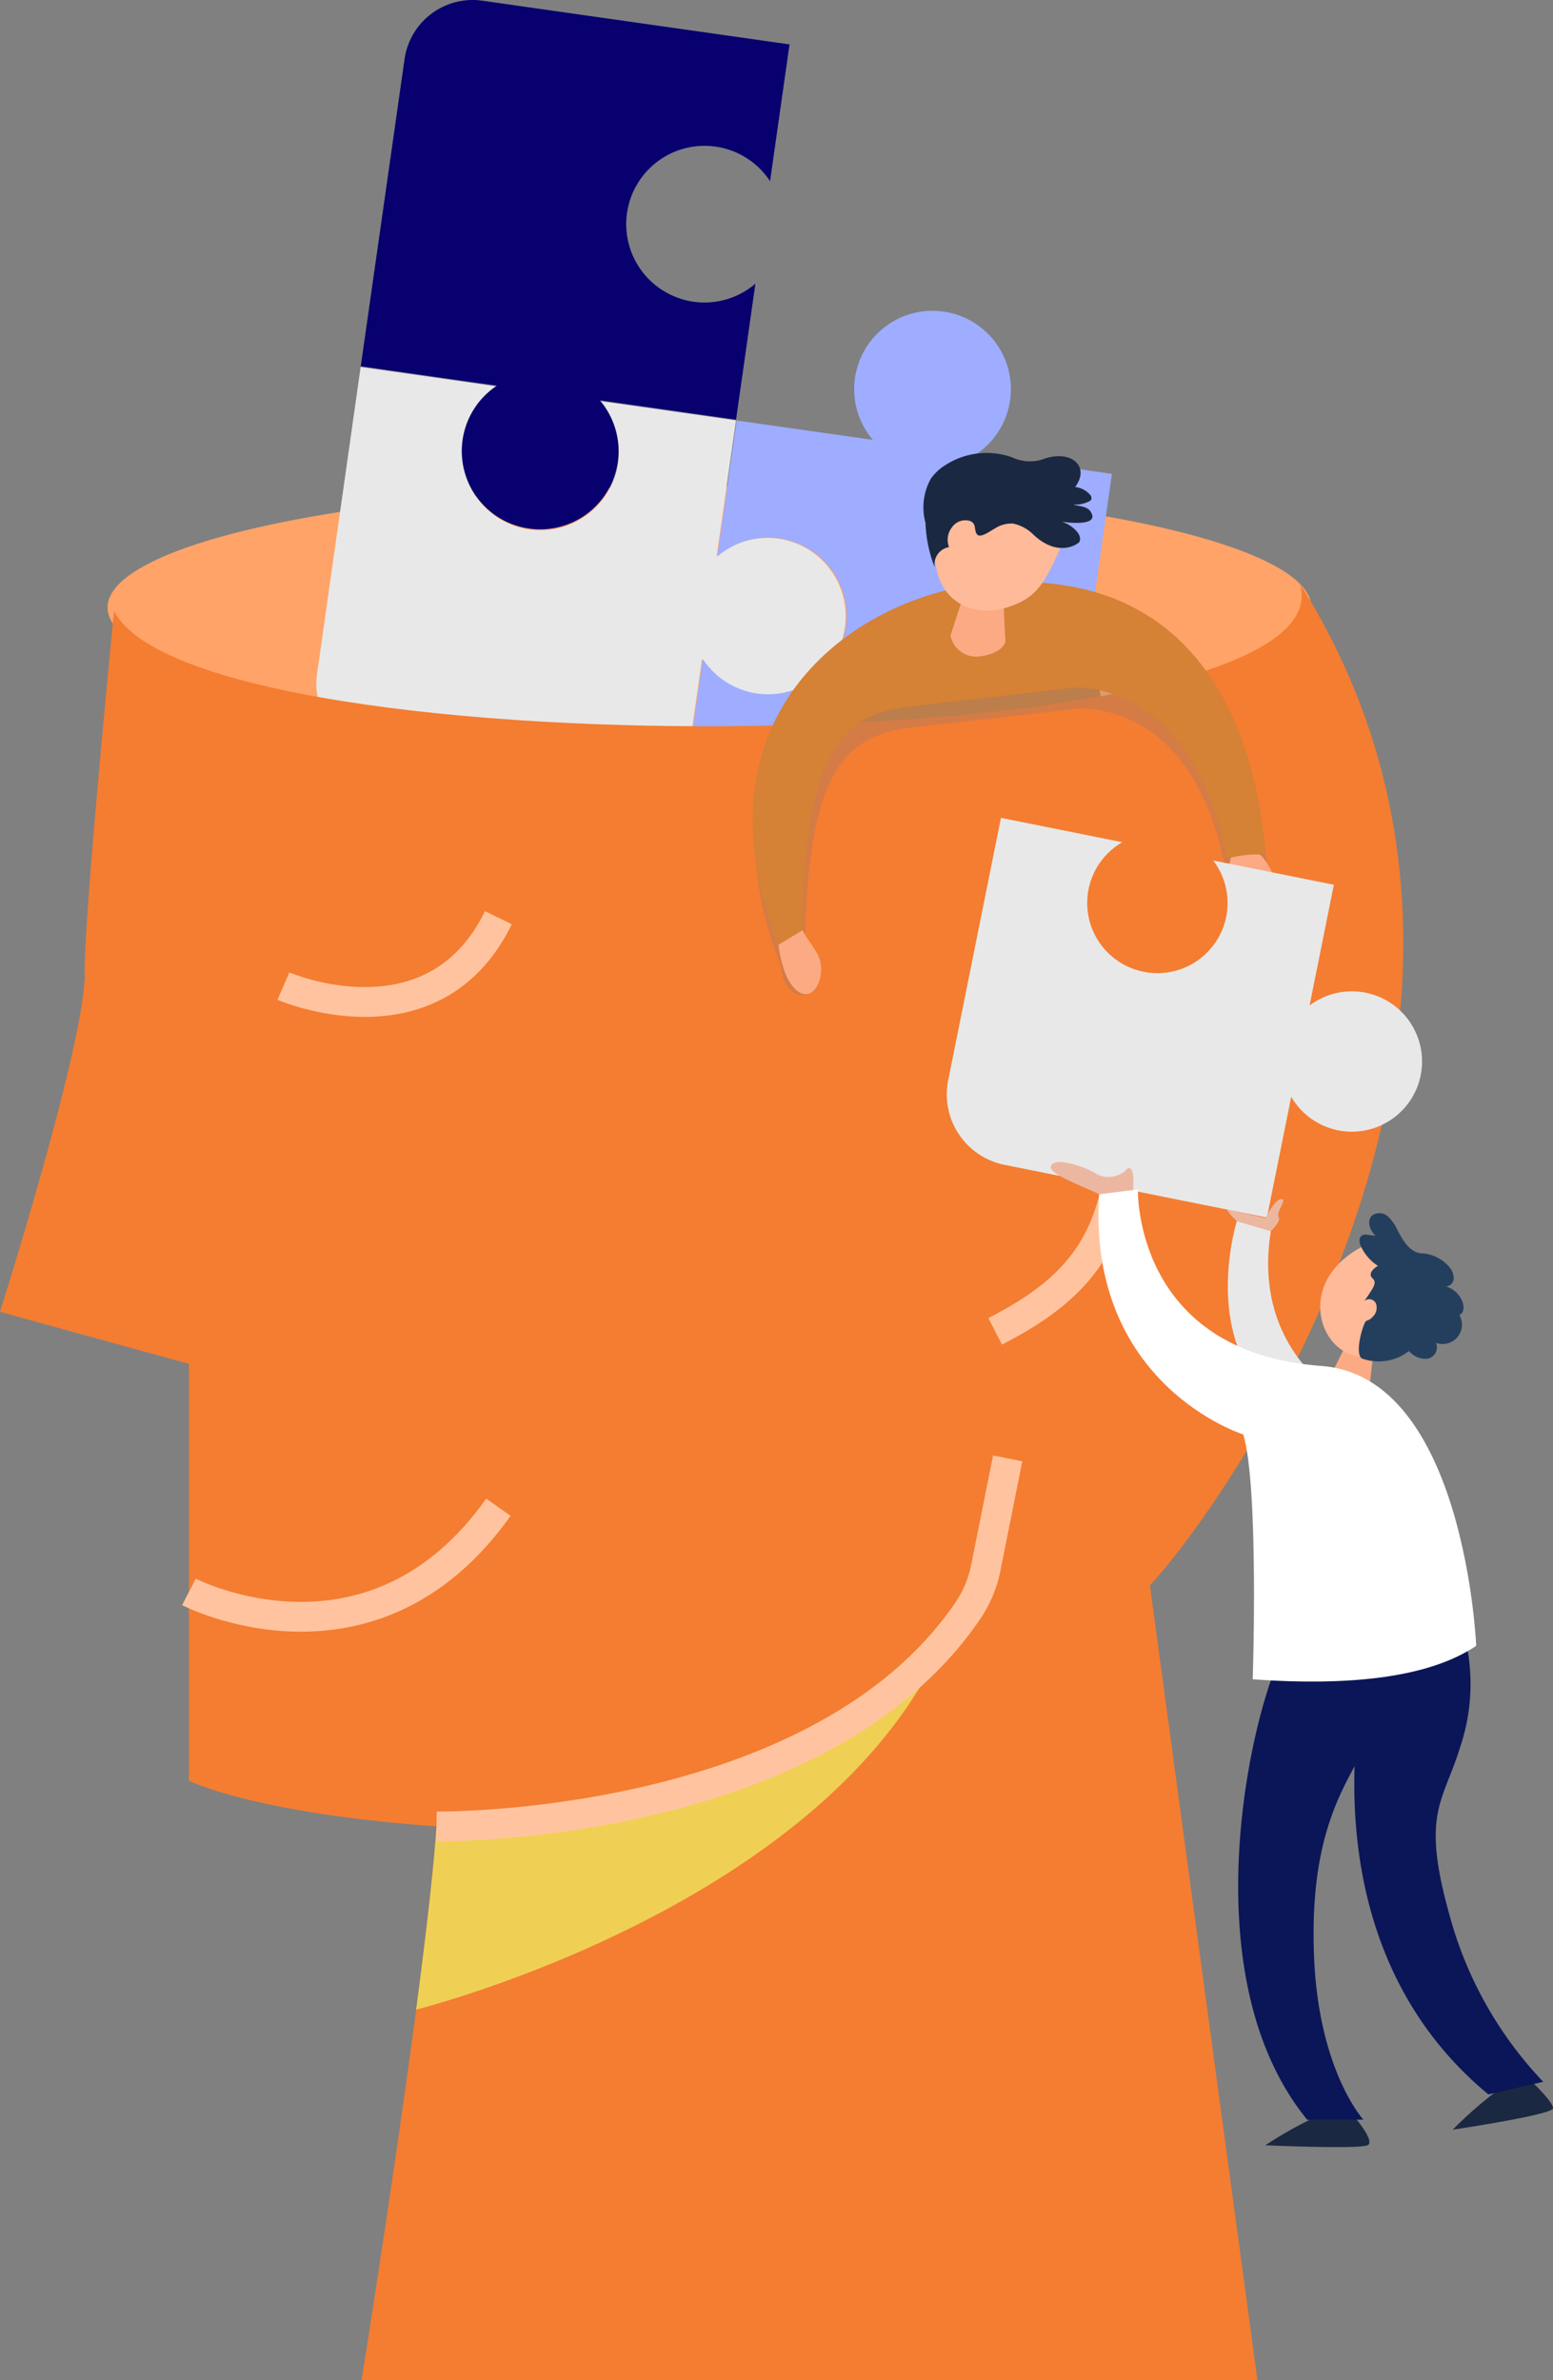 <svg xmlns="http://www.w3.org/2000/svg" width="104.236" height="159.78" viewBox="0 0 104.236 159.78">
  <rect x="0" y="0" width="104.236" height="159.78" fill="#808080" stroke="none"/>
  <g id="OBJECTS" transform="translate(-138.092 -53.757)">
    <g id="Group_11492" data-name="Group 11492" transform="translate(138.092 53.757)">
      <g id="Group_11460" data-name="Group 11460" transform="translate(0 0)">
        <ellipse id="Ellipse_751" data-name="Ellipse 751" cx="40.403" cy="8.126" rx="40.403" ry="8.126" transform="translate(7.22 32.654)" fill="#ffa368"/>
        <g id="Group_11444" data-name="Group 11444" transform="translate(21.227)">
          <path id="Path_40267" data-name="Path 40267" d="M209.561,120.8a5.25,5.25,0,0,0-1-5.068l9.132,1.3-1.3,9.139a5.259,5.259,0,1,1-.984,6.91l-1.3,9.139-20.617-2.934a4.617,4.617,0,0,1-3.92-5.222L192.5,113.45l9.182,1.307a5.258,5.258,0,1,0,7.877,6.046Z" transform="translate(-189.521 -88.812)" fill="#e8e8e8"/>
          <path id="Path_40268" data-name="Path 40268" d="M256.548,119.815a5.248,5.248,0,0,0-5.067,1l1.3-9.132,9.139,1.3a5.259,5.259,0,1,1,6.91.983l9.139,1.3-2.934,20.617a4.617,4.617,0,0,1-5.221,3.92L249.2,136.873l1.307-9.182a5.258,5.258,0,1,0,6.046-7.877Z" transform="translate(-224.565 -83.456)" fill="#9eadff"/>
          <path id="Path_40269" data-name="Path 40269" d="M218.181,73.8a5.249,5.249,0,0,0,5.067-1l-1.3,9.131-9.139-1.3a5.259,5.259,0,1,1-6.91-.983l-9.139-1.3L199.7,57.724a4.617,4.617,0,0,1,5.221-3.92l20.617,2.934-1.307,9.182a5.258,5.258,0,1,0-6.046,7.877Z" transform="translate(-193.773 -53.757)" fill="#07006e"/>
        </g>
        <path id="Path_40270" data-name="Path 40270" d="M274.839,162.275l1.317,5.006,16.871-1.739-1.485-7.324Z" transform="translate(-218.397 -115.101)" fill="#d58136"/>
        <g id="Group_11459" data-name="Group 11459" transform="translate(0 39.175)">
          <g id="Group_11458" data-name="Group 11458">
            <path id="Path_40278" data-name="Path 40278" d="M215.274,215.924l7.215,53.349H162.362s2.151-13.451,3.664-24.873c.63-4.793,1.154-9.227,1.355-12.166,0-.043.009-.087.009-.131-12.244-.875-16.617-3.061-16.617-3.061V201.057l-12.681-3.5s5.9-18.585,5.685-22.958c0-4.154,1.967-24.087,1.967-24.087,5.67,11.025,83.268,10.138,79.592-1.844C243.786,177.941,220.168,210.677,215.274,215.924Z" transform="translate(-138.092 -148.669)" fill="#f47d31"/>
            <path id="Path_40279" data-name="Path 40279" d="M301.014,216c4.707.246,7.071-2.584,7.559,2.938a33.65,33.65,0,0,1-.48,9.323c-.966,5.008-3.7,7.551-8.169,9.849" transform="translate(-233.128 -187.911)" fill="none" stroke="#ffc49f" stroke-miterlimit="10" stroke-width="2"/>
            <path id="Path_40280" data-name="Path 40280" d="M184.179,207.61s10.057,4.373,14.431-4.591" transform="translate(-165.157 -180.586)" fill="none" stroke="#ffc49f" stroke-miterlimit="10" stroke-width="2"/>
            <path id="Path_40281" data-name="Path 40281" d="M168.816,304.585s12.244,6.341,20.772-5.685" transform="translate(-156.135 -236.892)" fill="none" stroke="#ffc49f" stroke-miterlimit="10" stroke-width="2"/>
            <path id="Path_40282" data-name="Path 40282" d="M241.156,320.894C233.2,338.709,205.77,345.54,205.77,345.54c.63-4.793,1.154-9.227,1.355-12.166A52.151,52.151,0,0,0,241.156,320.894Z" transform="translate(-177.836 -249.808)" fill="#f0d054" style="mix-blend-mode: multiply;isolation: isolate"/>
            <path id="Path_40283" data-name="Path 40283" d="M209.076,315.661s25.66.343,35.708-14.548a7.875,7.875,0,0,0,1.17-2.869l1.458-7.289" transform="translate(-179.777 -232.226)" fill="none" stroke="#ffc49f" stroke-miterlimit="10" stroke-width="2"/>
          </g>
        </g>
      </g>
    </g>
    <g id="Group_11493" data-name="Group 11493" transform="translate(188.605 84.164)">
      <path id="Path_40303" data-name="Path 40303" d="M276.934,151.867c-8.963.661-20.509,8.642-14.337,24.292.059,1.376.985,2.257,1.824,1.893s-.218-2.864-.218-2.864c.138-12.166,2.685-14.554,7.409-15.041l11.068-1.266c2.781.1,7.97,1.45,9.795,10.972l2.813.2C294.722,163.089,291.638,150.782,276.934,151.867Z" transform="translate(-260.698 -141.74)" fill="#5e749c" opacity="0.2" style="mix-blend-mode: multiply;isolation: isolate"/>
      <path id="Path_40304" data-name="Path 40304" d="M276.551,148.461c-8.963.662-20.509,8.643-14.337,24.292l1.607-.972c.138-12.166,2.685-14.554,7.408-15.041l11.068-1.267c2.781.1,8.16,1.95,9.985,11.472l2.622-.3C294.339,159.683,291.256,147.377,276.551,148.461Z" transform="translate(-260.473 -139.739)" fill="#d58136"/>
      <path id="Path_40305" data-name="Path 40305" d="M293.654,149.691l-1,3.063a1.76,1.76,0,0,0,1.949,1.408c1.606-.215,1.738-.983,1.738-.983l-.166-3.369Z" transform="translate(-279.372 -140.501)" fill="#fcaa83"/>
      <path id="Path_40306" data-name="Path 40306" d="M298.725,136.37c-1.211,2.841-1.787,3.748-3.718,4.371-2.5.808-5.564-.6-4.708-5,.7-3.591,2.4-3.241,4.031-3.292S300.033,133.3,298.725,136.37Z" transform="translate(-277.903 -130.375)" fill="#ffba99"/>
      <path id="Path_40307" data-name="Path 40307" d="M291.392,131.987a1.09,1.09,0,0,0-1.2.435,1.355,1.355,0,0,0-.194,1.326,1.179,1.179,0,0,0-.965,1.355,9.161,9.161,0,0,1-.617-2.989,3.948,3.948,0,0,1,.358-2.955,3.305,3.305,0,0,1,.9-.866,5.1,5.1,0,0,1,4.545-.576,2.784,2.784,0,0,0,2.089.129c1.9-.691,3.185.5,2.152,1.866a1.567,1.567,0,0,1,1.034.558.3.3,0,0,1,.041.292.338.338,0,0,1-.166.131,2.138,2.138,0,0,1-1.017.2c.144.1.872.059,1.138.456.707,1.055-1.66.748-2.023.675.409.03,1.555.751,1.283,1.365-.054.121-1.381,1.108-3.068-.458a2.74,2.74,0,0,0-1.4-.767,2.048,2.048,0,0,0-1.194.325c-.273.139-.951.664-1.19.423C291.637,132.646,291.883,132.166,291.392,131.987Z" transform="translate(-276.812 -127.426)" fill="#1b2841"/>
      <path id="Path_40308" data-name="Path 40308" d="M337.695,192.914c-.243,1.406-.628,1.586-.123,1.749s.806-.644.806-.644l2.264.192s-.661-1.382-1.029-1.516A6.983,6.983,0,0,0,337.695,192.914Z" transform="translate(-305.604 -165.737)" fill="#fcaa83"/>
      <path id="Path_40309" data-name="Path 40309" d="M266.3,205.057c.37.686.45.681.95,1.5.956,1.564-.556,4.376-2,1.653a8.013,8.013,0,0,1-.562-2.181Z" transform="translate(-262.949 -173.015)" fill="#fcaa83"/>
    </g>
    <path id="Path_40310" data-name="Path 40310" d="M310.57,194.22a4.7,4.7,0,0,0-.638-4.583l8.1,1.628-1.63,8.107a4.711,4.711,0,1,1-1.232,6.13l-1.63,8.107-17.613-3.541a4.825,4.825,0,0,1-3.78-5.681l3.541-17.613,8.145,1.637a4.71,4.71,0,1,0,6.736,5.809Z" transform="translate(-90.413 -78.114)" fill="#e8e8e8"/>
    <g id="Group_11494" data-name="Group 11494" transform="translate(208.617 131.766)">
      <path id="Path_40311" data-name="Path 40311" d="M355.9,271.764l-1,2.012,2.445,1,.261-2.316Z" transform="translate(-335.936 -259.791)" fill="#fcaa83"/>
      <path id="Path_40312" data-name="Path 40312" d="M356.13,255.9c-5.546,2.414-3.274,8.266.1,7.579,1.643-.334,2.475-5.625,2.475-5.625Z" transform="translate(-334.691 -250.472)" fill="#ffba99"/>
      <path id="Path_40313" data-name="Path 40313" d="M361.657,252.225a2.9,2.9,0,0,0-.656-.942.839.839,0,0,0-1.059-.055c-.373.347-.154,1,.223,1.338-.325.04-.712-.185-.951.038-.182.169-.118.47-.014.7a3.1,3.1,0,0,0,1.136,1.3c-.281.16-.607.469-.439.745.047.076.126.129.171.206.107.179,0,.407-.1.586q-.262.433-.565.84a.5.5,0,0,1,.795.138.846.846,0,0,1-.2.893.886.886,0,0,1-.448.286c-.152.035-.824,2.113-.3,2.52a3.3,3.3,0,0,0,3.171-.5,1.409,1.409,0,0,0,1.247.516.768.768,0,0,0,.565-1.06,1.3,1.3,0,0,0,1.565-1.878c.272-.082.327-.45.257-.725a1.676,1.676,0,0,0-1.148-1.18.568.568,0,0,0,.517-.558,1.169,1.169,0,0,0-.31-.763,2.6,2.6,0,0,0-1.906-.911C362.429,253.656,362,252.865,361.657,252.225Z" transform="translate(-338.375 -247.634)" fill="#243f5e"/>
      <path id="Path_40314" data-name="Path 40314" d="M347.534,397.713a27.443,27.443,0,0,0-3.68,2.044s6.385.287,6.884-.014-1.022-2.034-1.022-2.034Z" transform="translate(-329.45 -333.751)" fill="#1b2841"/>
      <path id="Path_40315" data-name="Path 40315" d="M377.5,392.8a27.381,27.381,0,0,0-3.178,2.762s6.732-1,6.732-1.439-1.421-1.779-1.421-1.779Z" transform="translate(-347.341 -330.602)" fill="#1b2841"/>
      <path id="Path_40316" data-name="Path 40316" d="M359.167,322.183c-.12.66-4.563,18.2,8.149,28.716l3.683-.845a26.117,26.117,0,0,1-6.306-11.253c-1.91-6.84-.393-7.511.752-11.279a13.237,13.237,0,0,0,.325-7.2Z" transform="translate(-337.945 -288.308)" fill="#0a1658"/>
      <path id="Path_40317" data-name="Path 40317" d="M342,324.143c-2.015,4.816-5.475,21.23,2.066,30.472l3.765-.008s-2.966-3.251-3.3-10.794,1.586-10.854,2.938-13.343a43.845,43.845,0,0,0,2.6-6.718Z" transform="translate(-326.851 -290.321)" fill="#0a1658"/>
      <path id="Path_40318" data-name="Path 40318" d="M338.355,252.357c-1,3.527-1.329,10.044,3.682,12.669l3.354-.818s-6.046-3.17-4.751-11.181Z" transform="translate(-325.866 -248.394)" fill="#e8e8e8"/>
      <path id="Path_40319" data-name="Path 40319" d="M316.764,247.526l2.6-.321s-.313,10.932,12.313,11.853c9.637.7,10.395,18.789,10.395,18.789-3.108,2.092-8.322,2.726-15,2.246,0,0,.428-12.9-.634-16.435C326.437,263.658,315.947,260.358,316.764,247.526Z" transform="translate(-313.515 -245.368)" fill="#fff"/>
      <path id="Path_40320" data-name="Path 40320" d="M309.023,242.929c-.44.511,1.4,1.158,3.183,1.984l2.285-.282a8.936,8.936,0,0,0,0-.932c-.028-.476-.267-.747-.538-.339a1.769,1.769,0,0,1-1.97.174C311.436,243.162,309.464,242.418,309.023,242.929Z" transform="translate(-308.957 -242.756)" fill="#ecb7a1"/>
      <path id="Path_40321" data-name="Path 40321" d="M338.3,250.254c-.837-.823-.615-.773-.615-.773l2.553.577s.562-1.246,1.037-1.281-.358.859-.168,1.19-.523.957-.523.957Z" transform="translate(-325.813 -246.291)" fill="#ecb7a1"/>
    </g>
  </g>
</svg>
